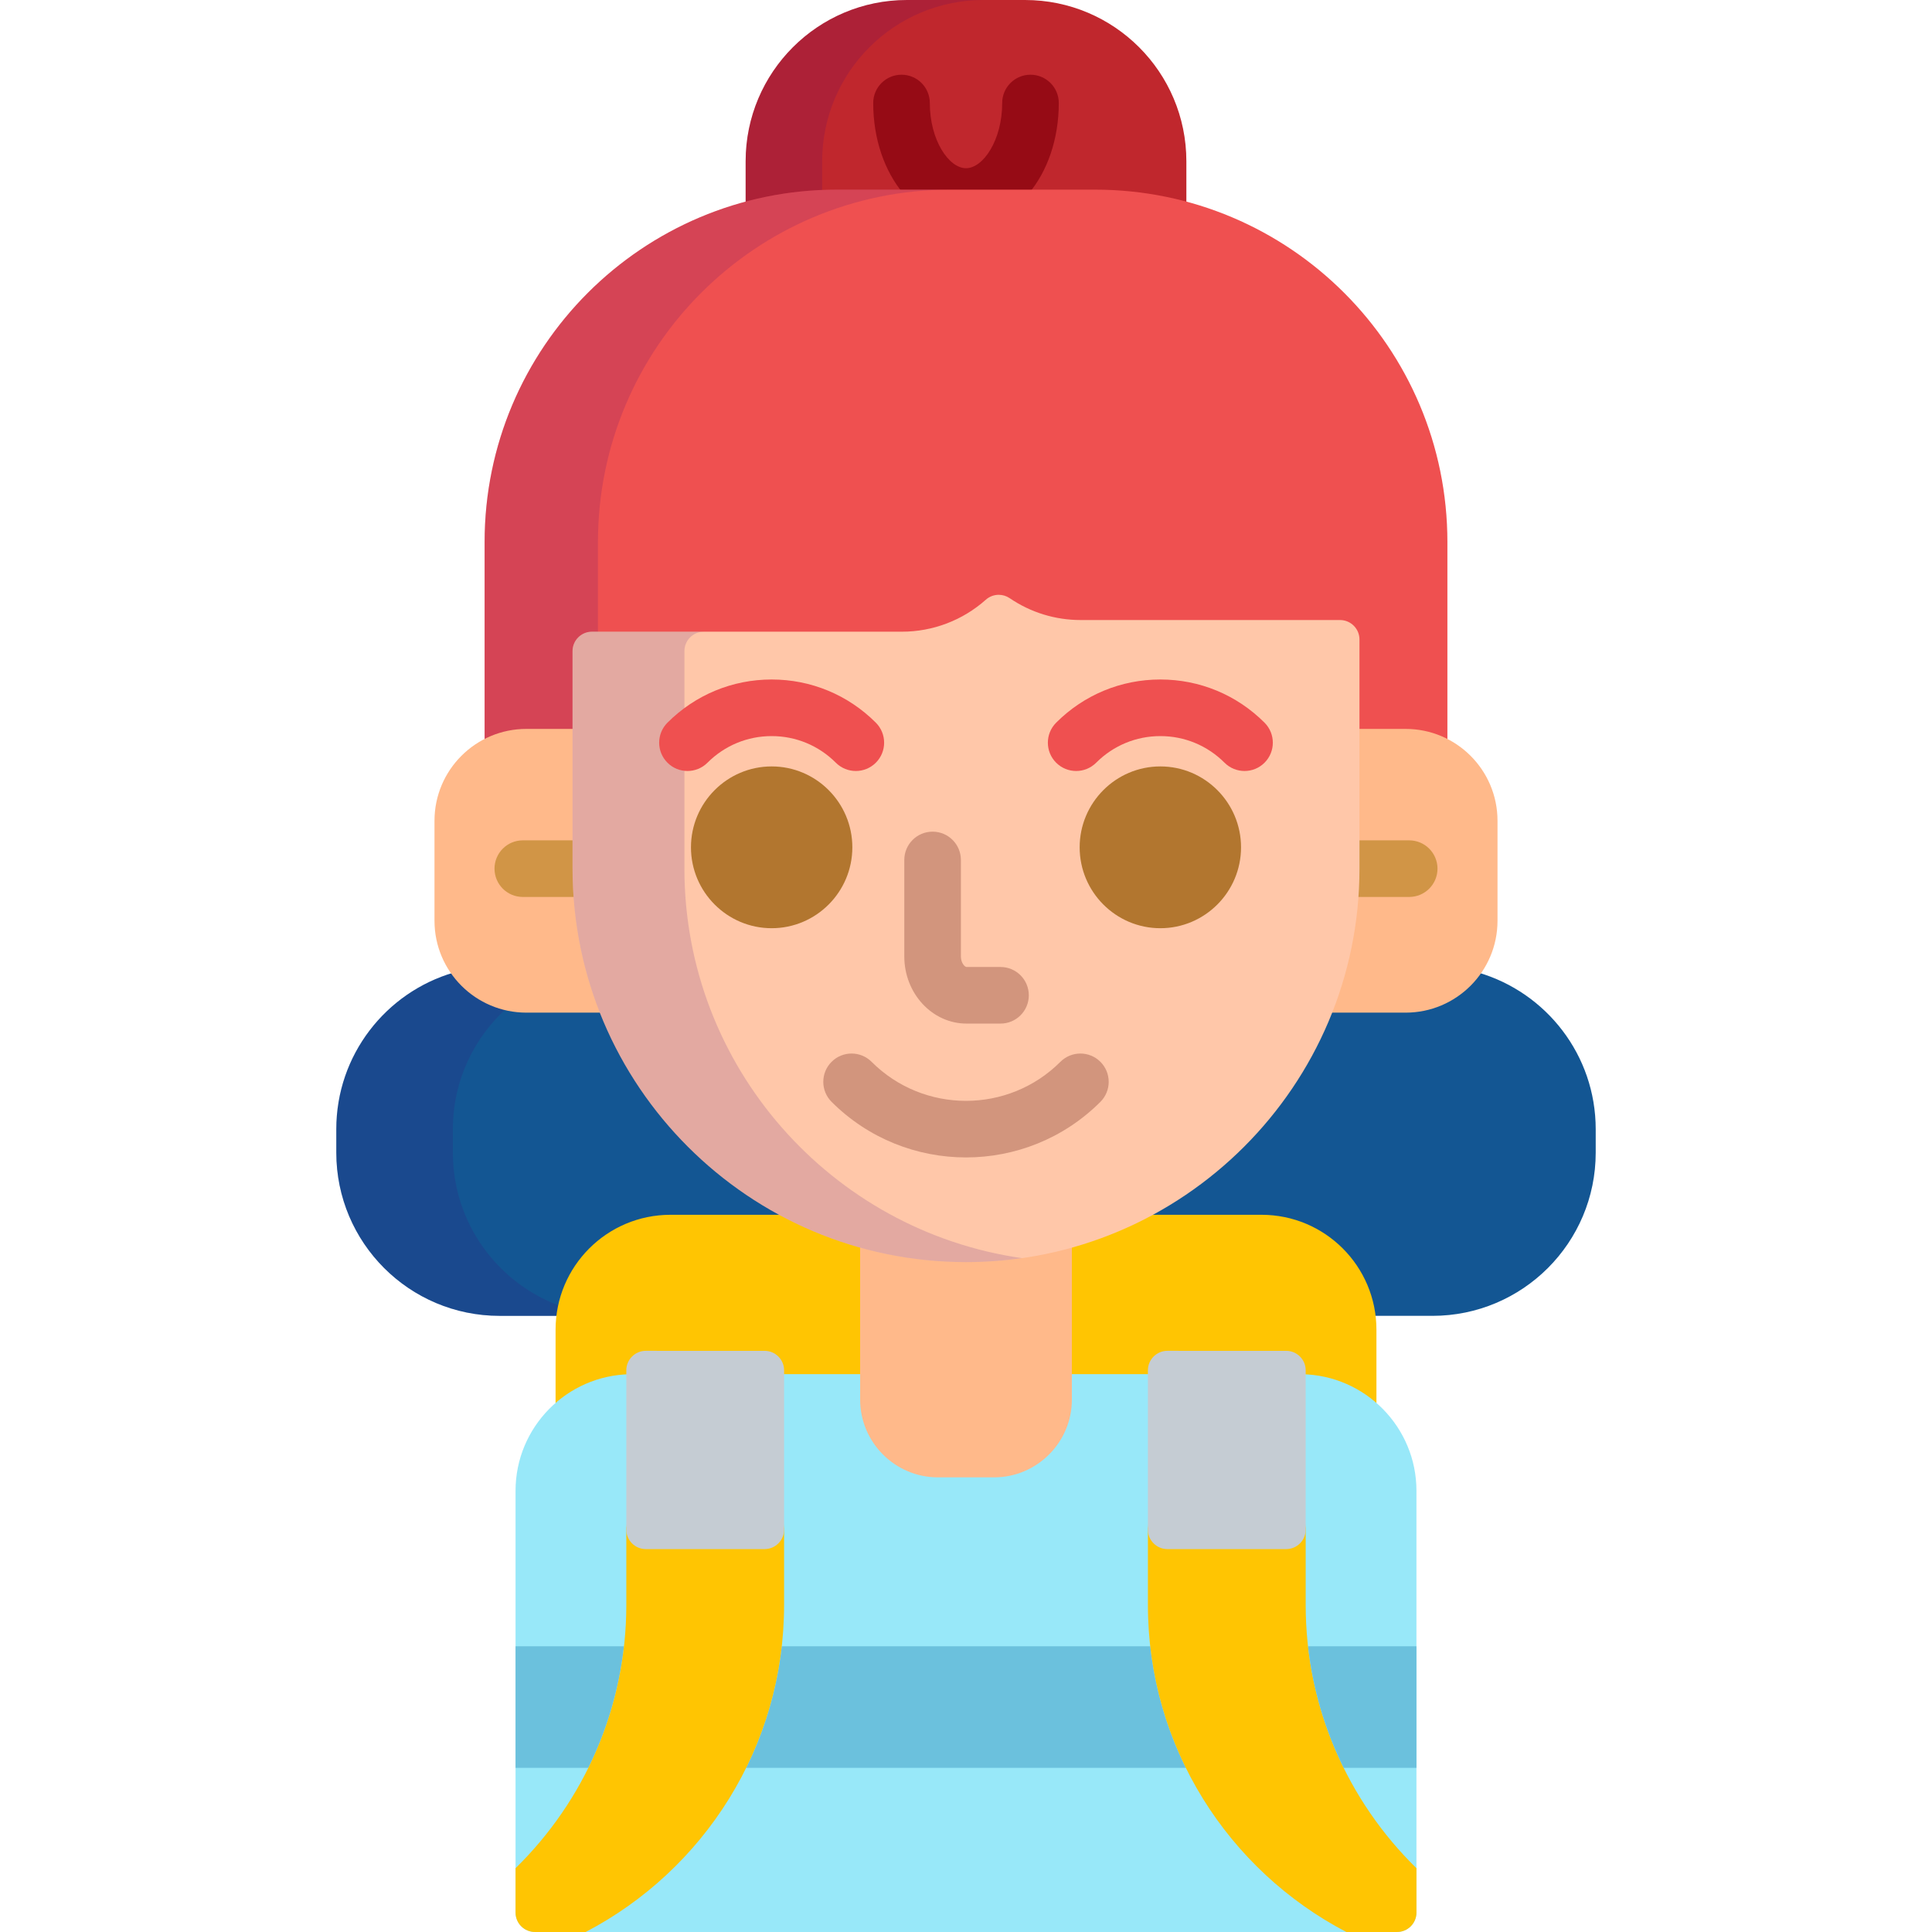 
<!-- Generator: Adobe Illustrator 19.0.0, SVG Export Plug-In . SVG Version: 6.00 Build 0)  -->
<svg version="1.1" id="Capa_1" xmlns="http://www.w3.org/2000/svg" xmlns:xlink="http://www.w3.org/1999/xlink" x="0px" y="0px"
	 viewBox="0 0 512.001 512.001" style="enable-background:new 0 0 512.001 512.001;" xml:space="preserve">
<path style="fill:#C0272D;" d="M221.82,51.278h68.362c8.377,0,16.495,1.109,24.219,3.178V42.752C314.401,19.141,295.26,0,271.648,0
	h-31.294c-23.612,0-42.753,19.141-42.753,42.752v11.704C205.326,52.388,213.443,51.278,221.82,51.278z"/>
<path style="opacity:0.15;fill:#440075;enable-background:new    ;" d="M217.884,51.367v-8.615C217.884,19.141,237.025,0,260.637,0
	h-20.283c-23.612,0-42.753,19.141-42.753,42.752v11.704C204.109,52.713,210.897,51.656,217.884,51.367z"/>
<path style="fill:#960B15;" d="M272.625,51.278c4.92-5.864,7.965-14.368,7.965-23.979c0-4.143-3.358-7.5-7.5-7.5s-7.5,3.357-7.5,7.5
	c0,9.889-5.063,17.278-9.589,17.278c-4.526,0-9.589-7.39-9.589-17.278c0-4.143-3.358-7.5-7.5-7.5s-7.5,3.357-7.5,7.5
	c0,9.61,3.045,18.114,7.965,23.979H272.625z"/>
<path style="fill:#EF5050;" d="M290.182,50.256H221.82c-51.581,0-93.395,41.814-93.395,93.395v53.822
	c3.325-1.701,7.088-2.668,11.08-2.668h13.223v-22.249c0-2.289,1.862-4.151,4.151-4.151h82.125c8.454,0,16.591-3.1,22.914-8.727
	c0.76-0.677,1.741-1.05,2.76-1.05c0.835,0,1.642,0.249,2.334,0.719c5.736,3.904,12.438,5.968,19.379,5.968h68.732
	c2.289,0,4.151,1.862,4.151,4.15v25.34h13.224c3.991,0,7.754,0.966,11.079,2.668V143.65
	C383.578,92.07,341.763,50.256,290.182,50.256z"/>
<path style="opacity:0.15;fill:#440075;enable-background:new    ;" d="M221.82,50.256c-51.581,0-93.395,41.814-93.395,93.395
	v53.822c3.325-1.701,7.088-2.668,11.08-2.668h13.223v-22.249c0-2.289,1.862-4.151,4.151-4.151h1.588V143.65
	c0-51.58,41.814-93.395,93.396-93.395H221.82V50.256z"/>
<g>
	<path style="fill:#135693;" d="M206.927,321.053c-22.083-11.978-38.624-31.239-47.317-53.857h-20.105
		c-7.836,0-14.803-3.705-19.259-9.453c-17.983,5.249-31.124,21.847-31.124,41.525v6.182c0,23.895,19.37,43.266,43.265,43.266h16.084
		c1.814-14.514,14.221-25.783,29.218-25.783h28.762c0.458,0,0.857-0.311,0.969-0.754
		C207.532,321.734,207.329,321.271,206.927,321.053z"/>
	<path style="fill:#135693;" d="M391.757,257.742c-4.455,5.748-11.422,9.453-19.258,9.453h-20.106
		c-8.693,22.618-25.234,41.88-47.317,53.857c-0.402,0.218-0.605,0.682-0.493,1.125s0.512,0.754,0.969,0.754h28.762
		c14.997,0,27.404,11.27,29.218,25.783h16.084c23.895,0,43.265-19.371,43.265-43.266v-6.182
		C422.881,279.589,409.74,262.991,391.757,257.742z"/>
</g>
<path style="opacity:0.15;fill:#440075;enable-background:new    ;" d="M148.88,346.25c-16.813-5.935-28.863-21.957-28.863-40.801
	v-6.182c0-12.911,5.662-24.492,14.631-32.416c-5.764-1.225-10.745-4.58-14.084-9.2c-18.146,5.145-31.444,21.821-31.444,41.616v6.182
	c0,23.895,19.37,43.266,43.265,43.266h16.084C148.574,347.883,148.708,347.06,148.88,346.25z"/>
<g>
	<path style="fill:#FFC502;" d="M177.688,321.932c-16.82,0-30.455,13.635-30.455,30.455v20.753
		c5.21-4.825,12.135-7.818,19.748-7.958v-2.043c0-2.289,1.862-4.152,4.151-4.154l31.512,0.004c2.289,0,4.151,1.862,4.151,4.15v2.03
		h22.149V329.87c-7.116-1.935-13.932-4.606-20.353-7.938H177.688z"/>
	<path style="fill:#FFC502;" d="M334.314,321.932h-30.902c-6.421,3.332-13.237,6.004-20.354,7.938v35.299h22.149v-2.03
		c0-2.289,1.862-4.152,4.151-4.154l31.512,0.004c2.289,0,4.151,1.862,4.151,4.15v2.043c7.612,0.14,14.537,3.133,19.748,7.958
		v-20.753C364.769,335.566,351.134,321.932,334.314,321.932z"/>
</g>
<path style="fill:#98E8F9;" d="M345.022,364.183v41.193c0,2.289-1.862,4.151-4.151,4.151h-31.512c-2.289,0-4.151-1.862-4.151-4.151
	v-41.207h-22.149v6.743c0,10.81-8.794,19.603-19.603,19.603h-14.907c-10.81,0-19.604-8.794-19.604-19.603v-6.743h-22.149v41.207
	c0,2.289-1.862,4.151-4.151,4.151h-31.514c-2.289,0-4.151-1.862-4.151-4.151v-41.193c-16.786,0.297-30.354,14.036-30.354,30.892
	V506.85c0,2.845,2.306,5.15,5.151,5.15h228.446c2.845,0,5.151-2.306,5.151-5.15V395.074
	C375.375,378.219,361.807,364.479,345.022,364.183z"/>
<g>
	<path style="fill:#6BC1DD;" d="M197.736,468.499h116.529c-4.892-9.908-8.154-20.763-9.438-32.218h-97.654
		C205.891,447.736,202.628,458.591,197.736,468.499z"/>
	<path style="fill:#6BC1DD;" d="M165.36,436.281h-28.733v32.218h19.289C160.813,458.593,164.075,447.737,165.36,436.281z"/>
</g>
<g>
	<path style="fill:#FFB98A;" d="M256.001,333.477c-9.721,0-19.132-1.352-28.057-3.875v41.311c0,11.332,9.271,20.603,20.604,20.603
		h14.907c11.332,0,20.603-9.271,20.603-20.603v-41.311C275.133,332.125,265.722,333.477,256.001,333.477z"/>
	<path style="fill:#FFB98A;" d="M152.727,230.202v-37.035h-13.223c-13.453,0-24.359,10.906-24.359,24.359v26.477
		c0,13.453,10.906,24.359,24.359,24.359h20.533C155.324,256.551,152.727,243.675,152.727,230.202z"/>
	<path style="fill:#FFB98A;" d="M372.499,193.167h-13.224v37.035c0,13.473-2.597,26.349-7.31,38.16h20.534
		c13.453,0,24.358-10.906,24.358-24.359v-26.477C396.857,204.073,385.952,193.167,372.499,193.167z"/>
</g>
<g>
	<path style="fill:#D19546;" d="M152.727,230.202v-7.499H138.55c-4.142,0-7.5,3.357-7.5,7.5s3.358,7.5,7.5,7.5h14.451
		C152.822,235.226,152.727,232.725,152.727,230.202z"/>
	<path style="fill:#D19546;" d="M373.452,222.703h-14.177v7.499c0,2.522-0.096,5.023-0.274,7.501h14.451c4.142,0,7.5-3.357,7.5-7.5
		C380.952,226.061,377.594,222.703,373.452,222.703z"/>
</g>
<path style="fill:#FFC7A9;" d="M256.001,334.477c-57.497,0-104.274-46.777-104.274-104.274v-57.646c0-2.846,2.306-5.151,5.151-5.151
	h82.125c8.207,0,16.109-3.009,22.249-8.474c0.97-0.863,2.195-1.303,3.425-1.303c1.007,0,2.018,0.295,2.897,0.892
	c5.57,3.791,12.077,5.795,18.817,5.795h68.732c2.845,0,5.151,2.305,5.151,5.15l0.001,60.737
	C360.275,287.699,313.498,334.477,256.001,334.477z"/>
<g style="opacity:0.15;">
	<path style="fill:#440075;" d="M181.377,230.202v-57.646c0-2.846,2.306-5.151,5.151-5.151h-29.649
		c-2.845,0-5.151,2.306-5.151,5.151v57.646c0,57.497,46.777,104.274,104.274,104.274c5.033,0,9.98-0.366,14.825-1.059
		C220.326,326.198,181.377,282.666,181.377,230.202z"/>
</g>
<path style="fill:#D2957D;" d="M265.147,271.263h-8.999c-9.097,0-16.499-7.986-16.499-17.802v-25.563c0-4.143,3.358-7.5,7.5-7.5
	s7.5,3.357,7.5,7.5v25.563c0,1.743,1.041,2.802,1.499,2.802h8.999c4.142,0,7.5,3.357,7.5,7.5S269.289,271.263,265.147,271.263z"/>
<g>
	<path style="fill:#EF5050;" d="M226.805,204.32c-1.919,0-3.839-0.732-5.303-2.196c-4.547-4.548-10.587-7.052-17.006-7.052
		c-6.419,0-12.458,2.504-17.005,7.051c-2.93,2.93-7.677,2.929-10.607,0.001c-2.929-2.929-2.929-7.678-0.001-10.606
		c7.38-7.381,17.187-11.445,27.612-11.445c10.425,0,20.232,4.064,27.612,11.444c2.929,2.93,2.929,7.678,0,10.607
		C230.644,203.588,228.725,204.32,226.805,204.32z"/>
	<path style="fill:#EF5050;" d="M329.815,204.32c-1.919,0-3.839-0.732-5.303-2.196c-4.547-4.548-10.587-7.052-17.007-7.052
		c-6.419,0-12.459,2.504-17.005,7.051c-2.93,2.93-7.677,2.929-10.607,0.001c-2.929-2.929-2.929-7.678-0.001-10.606
		c7.38-7.381,17.186-11.445,27.613-11.445s20.233,4.064,27.613,11.444c2.929,2.93,2.929,7.678,0,10.607
		C333.653,203.588,331.734,204.32,329.815,204.32z"/>
</g>
<g>
	<path style="fill:#B2762F;" d="M204.498,245.986c-11.792,0-21.384-9.617-21.384-21.438s9.593-21.438,21.384-21.438
		c11.79,0,21.382,9.617,21.382,21.438S216.288,245.986,204.498,245.986z"/>
	<path style="fill:#B2762F;" d="M307.505,245.986c-11.791,0-21.383-9.617-21.383-21.438s9.592-21.438,21.383-21.438
		s21.383,9.617,21.383,21.438S319.296,245.986,307.505,245.986z"/>
</g>
<path style="fill:#D2957D;" d="M256.002,306.732c-12.9,0-25.801-4.91-35.624-14.73c-2.929-2.929-2.93-7.678-0.001-10.607
	c2.929-2.93,7.678-2.929,10.606-0.001c13.796,13.793,36.241,13.792,50.032,0.001c2.93-2.93,7.678-2.929,10.607-0.001
	c2.929,2.929,2.929,7.678,0,10.607C281.804,301.822,268.903,306.732,256.002,306.732z"/>
<g>
	<path style="fill:#FFC502;" d="M346.022,425.278v-21.43c0,2.833-2.318,5.151-5.151,5.151h-31.512c-2.833,0-5.151-2.318-5.151-5.151
		v21.43c0,37.695,21.336,70.403,52.586,86.722h13.431c2.845,0,5.151-2.306,5.151-5.15v-11.756
		C357.269,477.35,346.022,452.634,346.022,425.278z"/>
	<path style="fill:#FFC502;" d="M202.644,409h-31.513c-2.833,0-5.151-2.318-5.151-5.151v21.43c0,27.355-11.247,52.071-29.354,69.816
		v11.756c0,2.845,2.306,5.15,5.151,5.15h13.431c31.25-16.318,52.585-49.026,52.585-86.722v-21.43
		C207.795,406.682,205.477,409,202.644,409z"/>
</g>
<g>
	<path style="fill:#C5CCD3;" d="M171.131,357.984c-2.833,0.002-5.151,2.321-5.151,5.154v42.237c0,2.833,2.318,5.151,5.151,5.151
		h31.512c2.833,0,5.151-2.318,5.151-5.151v-42.237c0-2.833-2.318-5.15-5.151-5.15L171.131,357.984z"/>
	<path style="fill:#C5CCD3;" d="M309.358,357.984c-2.833,0.002-5.151,2.321-5.151,5.154v42.237c0,2.833,2.318,5.151,5.151,5.151
		h31.512c2.833,0,5.151-2.318,5.151-5.151v-42.237c0-2.833-2.318-5.15-5.151-5.15L309.358,357.984z"/>
</g>
<path style="fill:#6BC1DD;" d="M346.642,436.281c1.285,11.456,4.548,22.311,9.444,32.218h19.29v-32.218H346.642z"/>
<g>
</g>
<g>
</g>
<g>
</g>
<g>
</g>
<g>
</g>
<g>
</g>
<g>
</g>
<g>
</g>
<g>
</g>
<g>
</g>
<g>
</g>
<g>
</g>
<g>
</g>
<g>
</g>
<g>
</g>
</svg>
